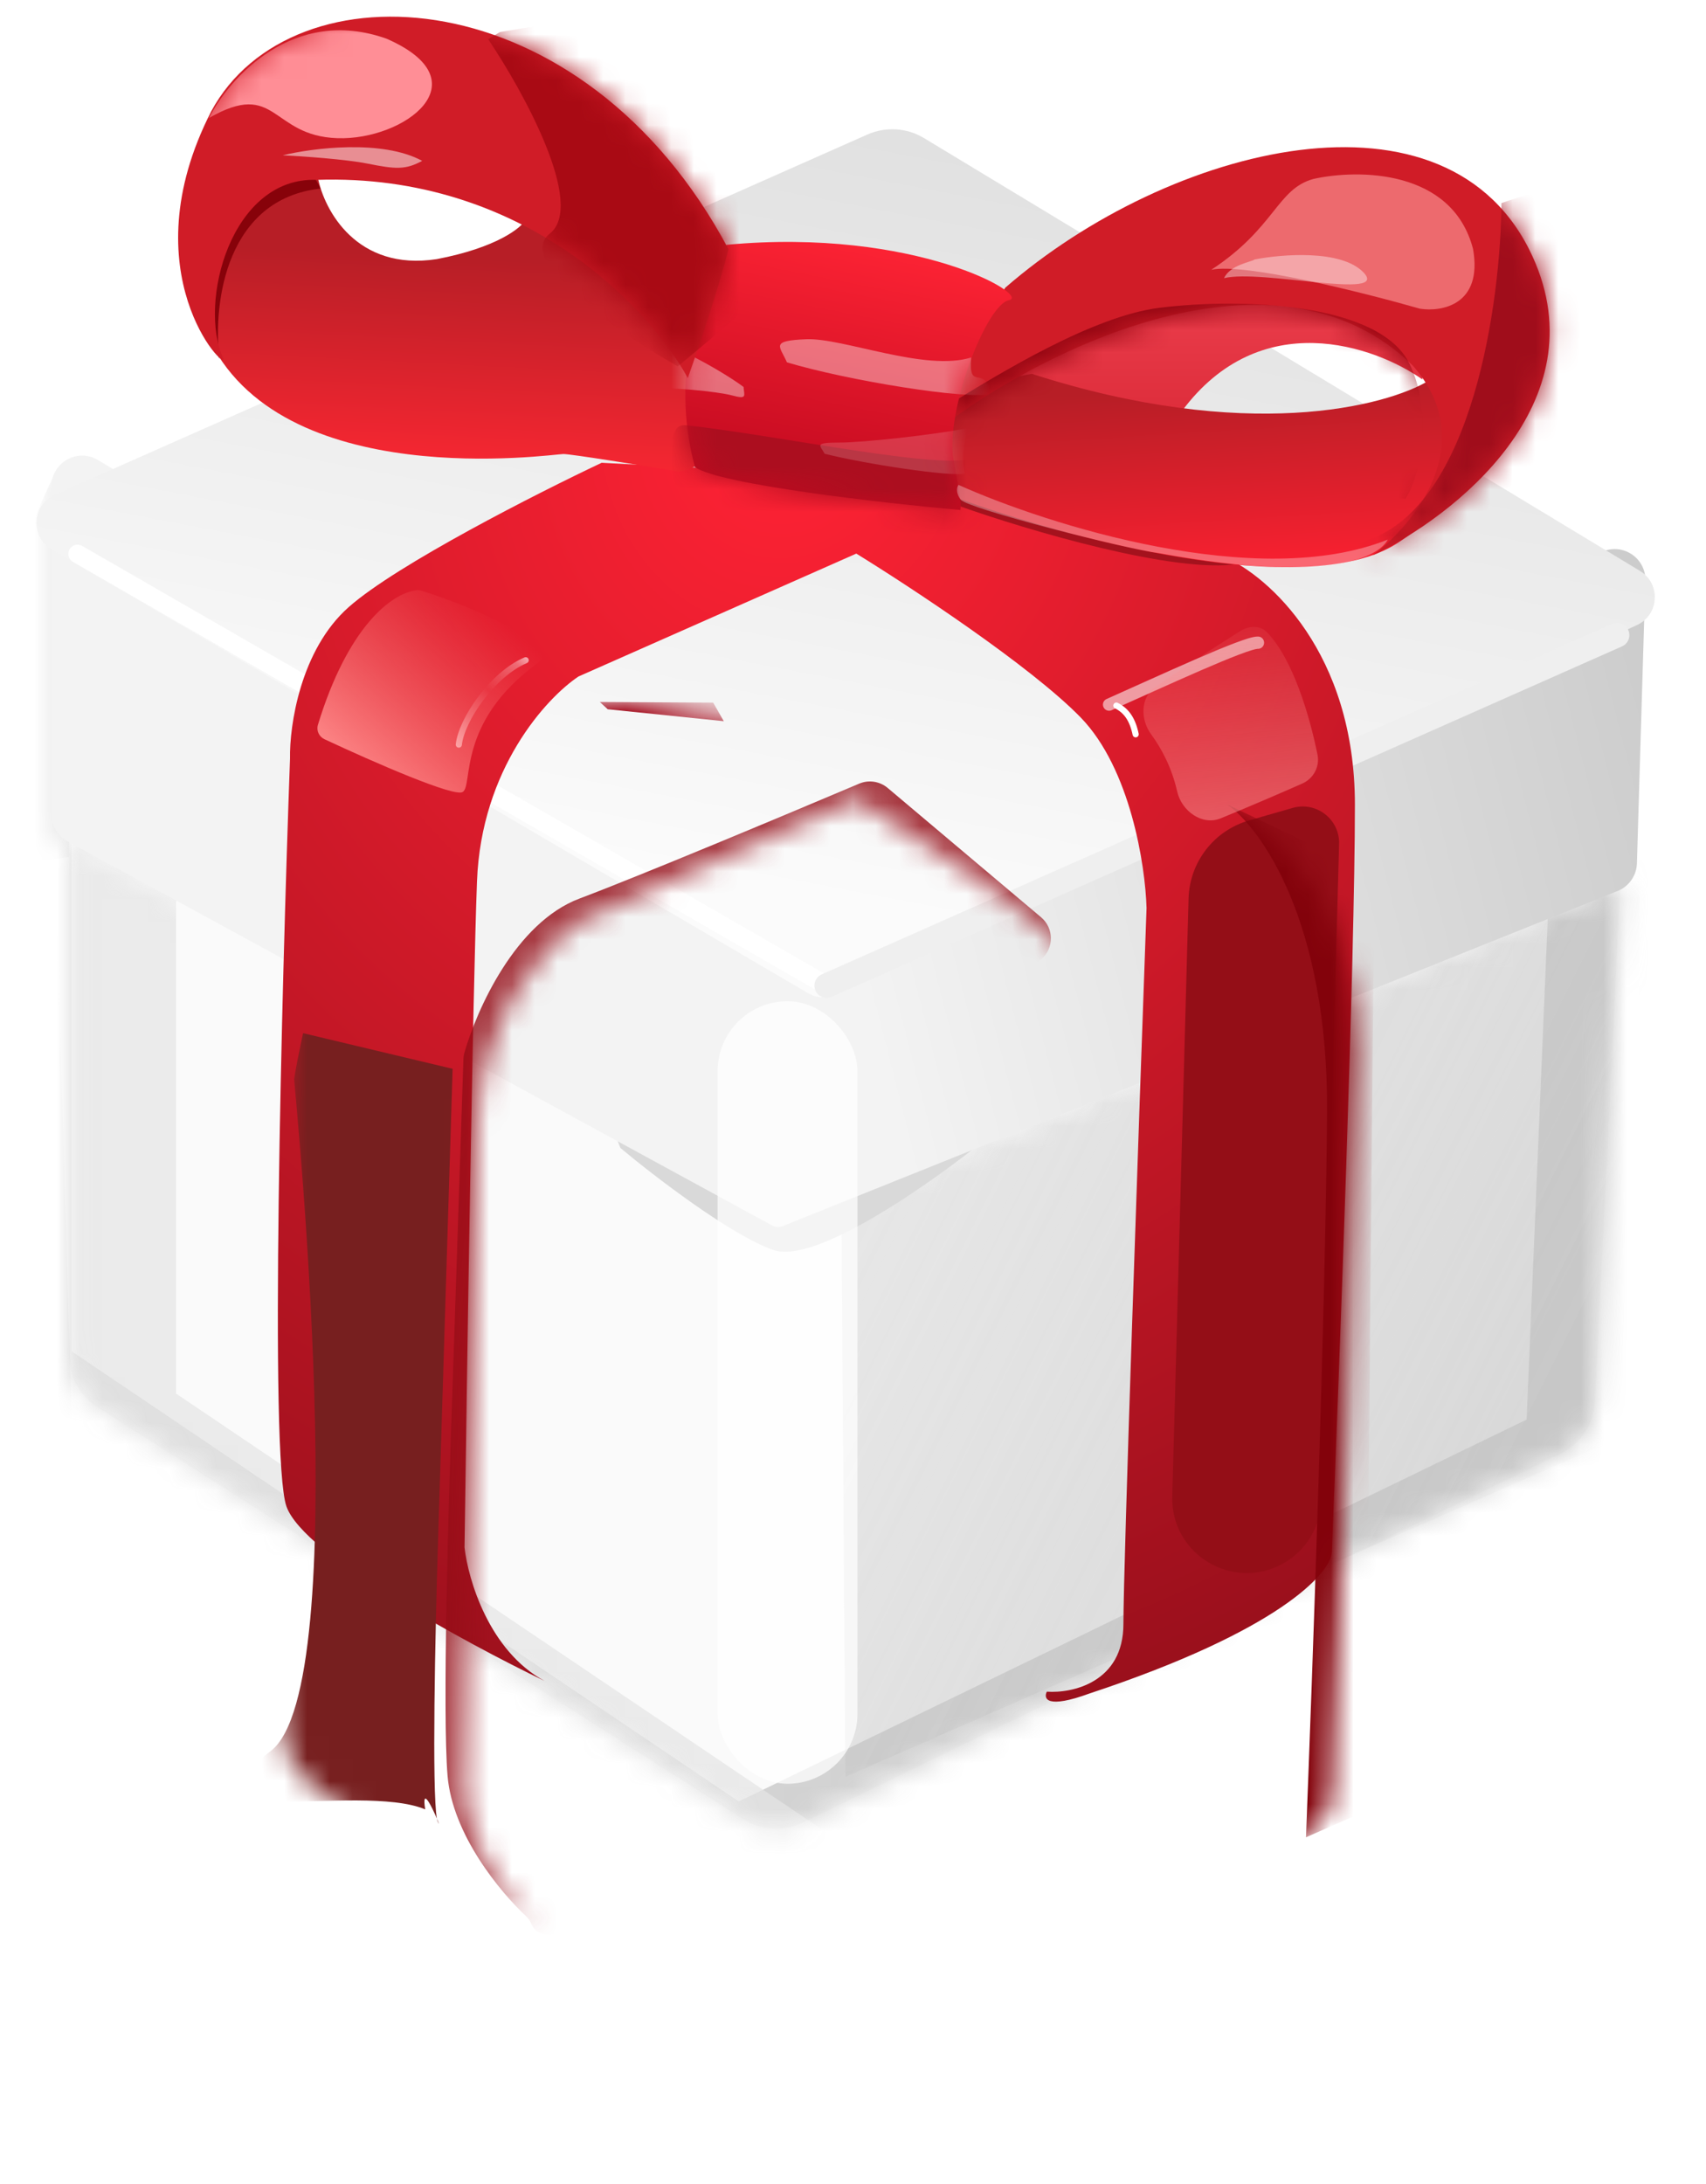 <svg width="75" height="96" viewBox="0 0 75 96" fill="none" xmlns="http://www.w3.org/2000/svg">
<g id="Gift Box">
<g id="Mask group">
<mask id="mask0_13_25" style="mask-type:alpha" maskUnits="userSpaceOnUse" x="2" y="20" width="72" height="35">
<path id="Vector 26" d="M2.263 36.2V21.782C2.263 20.734 3.407 20.086 4.306 20.625L37.088 40.276C37.483 40.512 37.97 40.531 38.382 40.327L71.112 24.057C72.024 23.603 73.091 24.287 73.061 25.305L72.691 37.721C72.675 38.254 72.347 38.727 71.854 38.929L34.764 54.152C34.389 54.306 33.963 54.283 33.606 54.088L2.967 37.385C2.533 37.148 2.263 36.694 2.263 36.2Z" fill="white"/>
</mask>
<g mask="url(#mask0_13_25)">
<g id="Vector 29" filter="url(#filter0_f_13_25)">
<path d="M3.973 37.566V22.608L2.442 20.724C1.853 21.98 0.581 24.822 0.204 26.141C-0.173 27.46 -0.816 34.7 -1.091 38.155L3.973 37.566Z" fill="#E6E6E6"/>
</g>
</g>
</g>
<path id="Vector 23" d="M3.039 59.58V36.867L34.117 53.924L71.237 38.797L70.122 61.6C70.074 62.584 69.494 63.464 68.608 63.895L35.301 80.112C34.457 80.523 33.46 80.466 32.669 79.961L4.286 61.855C3.509 61.359 3.039 60.501 3.039 59.58Z" fill="#FAFAFA"/>
<g id="Mask group_2">
<mask id="mask1_13_25" style="mask-type:alpha" maskUnits="userSpaceOnUse" x="3" y="36" width="69" height="45">
<path id="Vector 26_2" d="M3.039 59.58V36.867L33.779 53.739C33.992 53.856 34.248 53.871 34.474 53.779L71.237 38.797L70.122 61.6C70.074 62.584 69.494 63.464 68.608 63.895L35.301 80.112C34.457 80.523 33.46 80.466 32.669 79.961L4.286 61.855C3.509 61.359 3.039 60.501 3.039 59.58Z" fill="url(#paint0_linear_13_25)"/>
</mask>
<g mask="url(#mask1_13_25)">
<g id="Vector 27" opacity="0.7" filter="url(#filter1_f_13_25)">
<path d="M3.143 59.395V34.655L-2.335 30.59L-1.452 60.455L31.947 84.841L72.061 65.933V38.896L68.173 37.305L67.113 62.399L32.477 79.186L3.143 59.395Z" fill="#C2C2C2"/>
</g>
<g id="Vector 29_2" opacity="0.7" filter="url(#filter2_f_13_25)">
<path d="M7.741 61.258V36.519L2.263 32.454L3.147 62.319L36.545 86.705L76.659 67.797V40.76L72.772 39.169L71.712 64.263L37.076 81.05L7.741 61.258Z" fill="#E4E4E4"/>
</g>
<g id="Vector 28" opacity="0.6" filter="url(#filter3_f_13_25)">
<path d="M37.163 78.104L36.911 41.012C48.77 33.359 73.094 29.506 74.507 29.91C75.92 30.314 73.245 52.114 71.731 62.964L37.163 78.104Z" fill="url(#paint1_linear_13_25)"/>
</g>
</g>
</g>
<g id="Vector 49" filter="url(#filter4_f_13_25)">
<path d="M34.002 54.946C32.121 54.289 28.734 51.683 27.276 50.461L26.838 49.368L43.462 49.969C41.093 51.901 35.883 55.602 34.002 54.946Z" fill="#D9D9D9"/>
</g>
<path id="Vector 25" d="M2.263 35.795V21.378C2.263 20.329 3.407 19.681 4.306 20.221L37.093 39.874C37.485 40.109 37.969 40.129 38.379 39.929L70.392 24.274C71.305 23.828 72.364 24.511 72.334 25.526L71.963 37.951C71.947 38.487 71.615 38.963 71.117 39.163L34.406 53.896C34.257 53.956 34.088 53.946 33.947 53.869L2.967 36.98C2.533 36.743 2.263 36.289 2.263 35.795Z" fill="url(#paint2_linear_13_25)"/>
<path id="Vector 24" d="M35.515 43.652L2.269 24.148C1.321 23.592 1.4 22.196 2.405 21.751L38.133 5.913C38.939 5.556 39.868 5.614 40.622 6.07L72.099 25.096C73.024 25.655 72.948 27.022 71.966 27.475L36.763 43.713C36.362 43.898 35.896 43.875 35.515 43.652Z" fill="url(#paint3_linear_13_25)"/>
<g id="Rectangle 6" opacity="0.8" filter="url(#filter5_f_13_25)">
<rect x="31.547" y="44.009" width="6.149" height="34.398" rx="3.074" fill="white" fill-opacity="0.9"/>
</g>
<g id="Vector 50" filter="url(#filter6_f_13_25)">
<path d="M3.408 24.347L36.343 43.322" stroke="white" stroke-width="0.809" stroke-linecap="round"/>
</g>
<g id="Vector 51" filter="url(#filter7_f_13_25)">
<path d="M36.343 43.323L71.091 27.918" stroke="#EFEFEF" stroke-width="1.079" stroke-linecap="round"/>
</g>
<g id="Mask group_3">
<mask id="mask2_13_25" style="mask-type:alpha" maskUnits="userSpaceOnUse" x="1" y="0" width="73" height="84">
<path id="Vector 52" d="M2.352 56.607C2.352 59.105 3.493 61.223 3.547 61.603L11.096 67.36L12.019 69.641C14.372 71.27 19.557 74.8 21.469 75.886C23.38 76.972 23.677 76.954 23.587 76.809L33.851 83.001L46.178 77.787L46.45 78.384C47.79 77.624 51.338 75.832 54.813 74.746C58.289 73.66 59.448 71.723 59.593 70.89C62.199 69.297 67.771 65.85 69.205 64.808C70.639 63.765 70.888 55.467 70.834 51.448L71.106 39.989L72.029 39.446C72.337 37.183 72.974 31.636 73.061 27.552C73.148 23.468 68.825 20.963 66.653 20.221C68.463 17.849 70.823 12.129 65.784 8.219C59.484 3.331 48.025 9.522 43.68 12.401C40.77 10.272 34.647 10.319 31.95 10.608C30.701 8.219 26.552 2.908 19.948 0.779C11.693 -1.882 10.227 2.843 8.543 6.481C7.197 9.392 8.272 13.813 8.978 15.659C7.548 16.854 4.318 19.417 2.841 20.112C1.364 20.808 1.284 22.683 1.429 23.534C1.429 23.534 1.212 31.082 1.212 33.581C1.212 35.579 2.262 37.563 2.787 38.306C2.642 43.573 2.352 54.609 2.352 56.607Z" fill="#D9D9D9"/>
</mask>
<g mask="url(#mask2_13_25)">
<path id="Vector 53" d="M12.593 66.217C13.345 68.347 20.474 72.219 23.945 73.889C21.502 72.574 20.578 69.427 20.422 68.018C20.526 60.32 20.782 43.687 20.97 38.739C21.157 33.791 24.023 30.675 25.432 29.736L37.645 24.334C40.019 25.796 45.317 29.282 47.509 31.537C49.701 33.791 50.353 38.06 50.405 39.913C50.066 49.334 49.388 68.817 49.388 71.384C49.388 73.952 47.143 74.438 46.021 74.359C45.865 74.672 46.021 75.126 47.9 74.438C56.23 71.682 58.469 69.166 58.547 68.253C58.886 60.085 59.565 42.074 59.565 35.373C59.565 28.671 55.755 25.326 53.85 24.491L42.577 21.829L30.912 20.577L26.45 20.342C23.631 21.673 17.462 24.804 15.333 26.683C13.204 28.562 12.723 31.902 12.75 33.337C12.384 43.41 11.841 64.088 12.593 66.217Z" fill="url(#paint4_radial_13_25)"/>
<g id="Vector 60" filter="url(#filter8_f_13_25)">
<path d="M54.915 36.062L56.83 35.513C57.869 35.215 58.899 36.013 58.87 37.094L58.084 65.956C58.053 67.122 57.404 68.183 56.38 68.742C54.163 69.953 51.467 68.303 51.536 65.778L52.252 39.498C52.295 37.894 53.373 36.504 54.915 36.062Z" fill="#940E17"/>
</g>
<path id="Vector 57" d="M51.962 18.068C55.41 13.424 60.444 15.206 62.529 16.677C62.773 14.974 62.196 11.442 57.941 10.942C53.686 10.441 45.903 14.348 42.542 16.364L43.168 20.466C44.617 20.64 48.403 20.403 51.962 18.068Z" fill="url(#paint5_linear_13_25)"/>
<path id="Vector 59" d="M19.201 11.39C15.678 11.932 14.249 9.229 13.975 7.809C11.668 7.712 7.46 8.951 9.086 14.681C12.232 21.748 24.332 19.957 24.767 19.957C25.116 19.957 28.3 20.473 29.849 20.731C30.753 20.602 32.279 19.715 31.156 17.198C30.033 14.681 25.332 11.116 23.122 9.648C22.912 10.019 21.834 10.887 19.201 11.39Z" fill="url(#paint6_linear_13_25)"/>
</g>
</g>
<g id="Vector 79" filter="url(#filter9_f_13_25)">
<path d="M54.442 24.784C51.666 25.241 45.135 23.292 42.217 22.26C41.848 21.701 41.1 20.549 41.053 20.407C40.994 20.229 41.743 18.592 42.374 18.711C43.005 18.829 54.047 22.911 54.442 24.784Z" fill="#A4121D"/>
</g>
<path id="Vector 56" d="M61.402 23.894C57.348 26.478 46.83 23.634 42.077 21.889C40.537 20.534 39.037 17.546 45.363 16.432C54.764 19.461 60.938 17.88 62.85 16.71C64.057 18.028 65.457 21.31 61.402 23.894Z" fill="url(#paint7_linear_13_25)"/>
<g id="Mask group_4" filter="url(#filter10_d_13_25)">
<mask id="mask3_13_25" style="mask-type:alpha" maskUnits="userSpaceOnUse" x="12" y="19" width="48" height="56">
<path id="Vector 61" d="M12.593 66.217C13.345 68.346 20.474 72.219 23.945 73.889C21.502 72.574 20.578 69.427 20.422 68.017C20.526 60.319 20.782 43.686 20.97 38.738C21.157 33.791 24.023 30.675 25.432 29.735L37.645 24.334C40.019 25.795 45.317 29.281 47.509 31.536C49.701 33.791 50.353 38.06 50.405 39.913C50.066 49.333 49.388 68.816 49.388 71.384C49.388 73.951 47.143 74.437 46.021 74.359C45.865 74.672 46.021 75.126 47.9 74.437C56.23 71.681 58.469 69.166 58.547 68.252C58.886 60.084 59.565 42.073 59.565 35.372C59.565 28.671 55.755 25.325 53.85 24.49L42.577 21.828L30.912 20.576L26.746 19.858C23.928 21.189 17.462 24.803 15.333 26.682C13.204 28.561 12.723 31.901 12.75 33.337C12.384 43.409 11.841 64.087 12.593 66.217Z" fill="url(#paint8_radial_13_25)"/>
</mask>
<g mask="url(#mask3_13_25)">
<g id="Vector 80" filter="url(#filter11_f_13_25)">
<path d="M26.717 20.383L26.367 20.062L31.353 20.091L31.82 20.908L26.717 20.383Z" fill="#A40C1D"/>
</g>
<g id="Vector 74" filter="url(#filter12_f_13_25)">
<path d="M13.323 34.621L19.898 36.188L19.245 57.349C19.135 60.9 18.982 67.963 19.208 69.147C19.292 69.347 19.328 69.455 19.245 69.28C19.232 69.251 19.219 69.207 19.208 69.147C19.007 68.671 18.528 67.676 18.692 68.739C15.76 67.519 7.009 69.903 11.903 66.174C15.631 63.334 12.932 36.885 12.932 36.667C12.932 36.493 13.193 35.23 13.323 34.621Z" fill="#771F1F"/>
</g>
<g id="Vector 66" filter="url(#filter13_f_13_25)">
<path d="M19.676 67.262C19.891 69.845 21.988 72.376 23.135 73.444C23.226 73.529 23.299 73.632 23.346 73.748C23.655 74.507 24.766 74.388 24.906 73.58L29.744 45.624C29.792 45.348 29.934 45.097 30.146 44.913L45.78 31.371C46.344 30.883 46.338 30.006 45.767 29.525L39.027 23.844C38.677 23.549 38.192 23.475 37.77 23.654C34.402 25.08 28.155 27.695 25.471 28.706C22.66 29.765 20.957 33.584 20.414 35.489C20.389 35.579 20.376 35.67 20.373 35.763L19.863 51.185C19.707 55.423 19.452 64.57 19.676 67.262Z" fill="#950D17" fill-opacity="0.8"/>
</g>
<g id="Vector 62" filter="url(#filter14_f_13_25)">
<path d="M58.34 38.133C58.401 29.746 55.436 25.594 53.946 24.566L60.421 27.649L60.035 68.812L57.414 69.968C57.697 62.851 58.278 46.519 58.34 38.133Z" fill="#83020B"/>
</g>
</g>
</g>
<path id="Vector 55" d="M62.116 16.076C56.059 10.161 45.753 15.425 41.356 18.796C41.199 18.402 41.545 16.62 44.195 12.645C51.411 6.376 63.713 3.241 67.38 11.285C70.313 17.72 63.91 22.72 60.341 24.415C62.175 23.055 65.097 19.482 62.116 16.076Z" fill="#D01C27"/>
<g id="Mask group_5">
<mask id="mask4_13_25" style="mask-type:alpha" maskUnits="userSpaceOnUse" x="41" y="6" width="28" height="19">
<path id="Vector 69" d="M62.116 16.076C56.059 10.161 45.753 15.425 41.356 18.796C41.199 18.402 41.545 16.62 44.195 12.645C51.411 6.376 63.713 3.241 67.38 11.285C70.313 17.72 63.91 22.72 60.341 24.415C62.175 23.055 65.097 19.482 62.116 16.076Z" fill="#D01C27"/>
</mask>
<g mask="url(#mask4_13_25)">
<g id="Vector 77" opacity="0.61" filter="url(#filter15_f_13_25)">
<path d="M64.758 10.941C63.845 7.43 59.699 7.428 57.74 7.866C56.128 8.312 56.078 9.999 53.251 11.859C54.699 11.541 59.972 12.867 62.427 13.57C63.386 13.719 65.194 13.401 64.758 10.941Z" fill="#FF9B9B"/>
</g>
<g id="Vector 78" opacity="0.4" filter="url(#filter16_f_13_25)">
<path d="M59.931 11.963C58.944 10.957 56.33 11.174 55.146 11.408C55.044 11.508 54.078 11.635 53.812 12.228C55.431 11.819 61.164 13.221 59.931 11.963Z" fill="white"/>
</g>
<g id="Vector 75" filter="url(#filter17_f_13_25)">
<path d="M60.113 23.744C64.758 22.206 65.978 13.225 66.008 8.927C67.63 8.361 70.956 7.397 71.284 8.067C71.694 8.905 68.499 24.948 68.135 25.341C67.77 25.734 56.808 26.616 55.861 26.651C54.914 26.686 54.308 25.666 60.113 23.744Z" fill="#A00D1B"/>
</g>
<g id="Vector 76" filter="url(#filter18_f_13_25)">
<path d="M50.954 13.533C48.051 13.899 43.995 16.375 41.627 17.839L41.657 20.462L61.783 21.925C62.454 20.95 63.012 18.135 61.963 15.988C60.652 13.305 54.583 13.075 50.954 13.533Z" fill="#940612"/>
</g>
</g>
</g>
<g id="Vector 82" filter="url(#filter19_f_13_25)">
<path d="M9.642 15.78C9.348 13.181 10.005 8.738 14.086 8.29C12.393 4.48 7.842 10.523 9.642 15.78Z" fill="#87020A"/>
</g>
<path id="Vector 54" d="M30.555 20.536C29.433 16.49 30.745 12.385 31.939 10.761C40.244 9.985 45.355 13.01 44.358 13.194C43.361 13.379 41.535 18.099 41.924 20.24C42.126 21.353 42.281 22.135 42.22 22.418C38.799 22.111 31.677 21.303 30.555 20.536Z" fill="url(#paint9_linear_13_25)"/>
<g id="Mask group_6">
<mask id="mask5_13_25" style="mask-type:alpha" maskUnits="userSpaceOnUse" x="30" y="10" width="15" height="13">
<path id="Vector 69_2" d="M30.555 20.536C29.433 16.49 30.745 12.385 31.939 10.761C40.244 9.985 45.355 13.01 44.358 13.194C43.361 13.379 41.637 18.083 41.924 20.24C42.137 21.838 42.281 22.135 42.22 22.418C38.799 22.111 31.677 21.303 30.555 20.536Z" fill="url(#paint10_linear_13_25)"/>
</mask>
<g mask="url(#mask5_13_25)">
<g id="Vector 70" filter="url(#filter20_f_13_25)">
<path d="M42.91 20.027C42.189 20.854 34.266 19.13 30.141 18.691C29.968 18.672 29.794 18.738 29.707 18.888C28.867 20.332 30.336 23.297 31.348 24.385C31.452 24.497 31.605 24.544 31.756 24.529L43.891 23.291C44.197 23.26 44.415 22.98 44.361 22.678C44.099 21.232 43.558 19.284 42.91 20.027Z" fill="#AC0E1F"/>
</g>
<g id="Vector 71" opacity="0.57" filter="url(#filter21_f_13_25)">
<path d="M42.435 20.825C42.244 20.157 42.39 19.593 42.523 18.824C41.117 19.103 37.989 19.454 36.874 19.454C35.76 19.454 36.055 19.574 36.254 19.946C38.045 20.397 41.734 20.953 42.435 20.825Z" fill="white" fill-opacity="0.29"/>
</g>
<g id="Vector 72" filter="url(#filter22_f_13_25)">
<path d="M29.121 15.143C29.065 15.82 28.829 16.34 28.549 17.061C29.484 17.023 31.496 17.198 32.181 17.381C32.865 17.565 32.715 17.401 32.689 17.009C31.706 16.279 29.584 15.135 29.121 15.143Z" fill="white" fill-opacity="0.39"/>
</g>
<g id="Vector 73" filter="url(#filter23_f_13_25)">
<path d="M43.595 17.305C43.263 15.985 42.569 17.252 42.697 15.712C40.689 16.352 37.06 14.844 35.45 14.911C33.841 14.978 34.277 15.199 34.596 15.927C37.219 16.717 42.594 17.601 43.595 17.305Z" fill="white" fill-opacity="0.39"/>
</g>
</g>
</g>
<path id="Vector 58" d="M13.927 7.906C23.026 7.596 28.591 13.585 30.237 16.618C30.624 15.537 31.524 12.891 32.028 10.955C25.639 -1.048 12.813 -1.677 9.28 4.905C5.651 12.02 10.007 16.424 9.813 15.746C8.7 13.326 10.152 7.761 13.927 7.906Z" fill="#D01C27"/>
<g id="Mask group_7">
<mask id="mask6_13_25" style="mask-type:alpha" maskUnits="userSpaceOnUse" x="7" y="0" width="26" height="17">
<path id="Vector 80_2" d="M13.927 7.906C23.026 7.596 28.591 13.585 30.237 16.618C30.624 15.537 31.524 12.891 32.028 10.955C25.639 -1.048 12.813 -1.677 9.28 4.905C5.651 12.02 10.007 16.424 9.813 15.746C8.7 13.326 10.152 7.761 13.927 7.906Z" fill="#D01C27"/>
</mask>
<g mask="url(#mask6_13_25)">
<g id="Vector 81" filter="url(#filter24_f_13_25)">
<path d="M24.171 10.267C25.755 9.016 23.025 4.048 21.461 1.721L21.983 1.408C24.449 0.991 29.549 0.22 30.216 0.47C31.049 0.783 36.677 9.016 36.782 9.641C36.865 10.142 32.161 14.158 29.799 16.103C27.263 14.679 22.587 11.517 24.171 10.267Z" fill="#A90A14"/>
</g>
<g id="Vector 83" filter="url(#filter25_f_13_25)">
<path d="M16.994 1.701C12.907 0.247 10.084 3.421 9.183 5.189C12.18 3.47 11.885 5.975 14.833 6.074C17.78 6.172 21.268 3.568 16.994 1.701Z" fill="#FF8E96"/>
</g>
</g>
</g>
<g id="Vector 63" filter="url(#filter26_f_13_25)">
<path d="M49.078 31.015C49.512 31.232 49.788 31.614 49.926 32.277" stroke="white" stroke-width="0.27" stroke-linecap="round"/>
</g>
<g id="Vector 64" filter="url(#filter27_f_13_25)">
<path d="M48.758 30.972C50.972 29.989 54.758 28.224 55.303 28.25" stroke="white" stroke-opacity="0.56" stroke-width="0.54" stroke-linecap="round"/>
</g>
<g id="Vector 65" filter="url(#filter28_f_13_25)">
<path d="M51.75 34.785C51.519 33.757 51.071 32.909 50.603 32.272C50.131 31.628 50.13 30.661 50.784 30.204C51.629 29.614 52.866 28.785 54.531 27.735C54.91 27.497 55.402 27.48 55.711 27.803C56.842 28.982 57.573 31.452 57.921 33.174C58.028 33.703 57.742 34.225 57.248 34.443C56.389 34.823 55.126 35.37 53.673 35.968C52.85 36.308 51.945 35.653 51.75 34.785Z" fill="url(#paint11_linear_13_25)" fill-opacity="0.62"/>
</g>
<g id="Vector 67" filter="url(#filter29_f_13_25)">
<path d="M23.109 29.023C21.646 29.638 20.285 31.654 20.171 32.73" stroke="url(#paint12_linear_13_25)" stroke-width="0.27" stroke-linecap="round"/>
</g>
<g id="Vector 68" filter="url(#filter30_f_13_25)">
<path d="M20.338 34.815C19.953 35.04 16.495 33.535 14.261 32.491C14.023 32.379 13.9 32.111 13.977 31.859C15.277 27.594 17.187 26.067 18.33 25.942C18.387 25.936 18.445 25.943 18.501 25.959C19.453 26.237 21.573 27.014 23.627 28.221C23.968 28.421 23.964 28.91 23.643 29.142C20.052 31.749 20.821 34.534 20.338 34.815Z" fill="url(#paint13_linear_13_25)"/>
</g>
<g id="Vector 84" filter="url(#filter31_f_13_25)">
<path d="M18.561 7.071C16.795 6.114 13.737 6.509 12.429 6.826C13.267 6.867 15.188 6.997 16.169 7.194C17.396 7.439 17.825 7.47 18.561 7.071Z" fill="white" fill-opacity="0.5"/>
</g>
<g id="Vector 85" opacity="0.32" filter="url(#filter32_f_13_25)">
<path d="M61.008 23.719C55.298 26.006 46.048 23.068 42.138 21.314C42.072 21.399 41.999 21.649 42.236 21.964C42.532 22.358 49.512 24.133 50.932 24.311C59.154 25.809 60.771 24.212 61.008 23.719Z" fill="white"/>
</g>
</g>
<defs>
<filter id="filter0_f_13_25" x="-2.44" y="19.375" width="7.763" height="20.129" filterUnits="userSpaceOnUse" color-interpolation-filters="sRGB">
<feFlood flood-opacity="0" result="BackgroundImageFix"/>
<feBlend mode="normal" in="SourceGraphic" in2="BackgroundImageFix" result="shape"/>
<feGaussianBlur stdDeviation="0.675" result="effect1_foregroundBlur_13_25"/>
</filter>
<filter id="filter1_f_13_25" x="-4.278" y="28.648" width="78.282" height="58.136" filterUnits="userSpaceOnUse" color-interpolation-filters="sRGB">
<feFlood flood-opacity="0" result="BackgroundImageFix"/>
<feBlend mode="normal" in="SourceGraphic" in2="BackgroundImageFix" result="shape"/>
<feGaussianBlur stdDeviation="0.971" result="effect1_foregroundBlur_13_25"/>
</filter>
<filter id="filter2_f_13_25" x="-3.673" y="26.518" width="86.268" height="66.123" filterUnits="userSpaceOnUse" color-interpolation-filters="sRGB">
<feFlood flood-opacity="0" result="BackgroundImageFix"/>
<feBlend mode="normal" in="SourceGraphic" in2="BackgroundImageFix" result="shape"/>
<feGaussianBlur stdDeviation="2.968" result="effect1_foregroundBlur_13_25"/>
</filter>
<filter id="filter3_f_13_25" x="34.212" y="27.183" width="43.391" height="53.618" filterUnits="userSpaceOnUse" color-interpolation-filters="sRGB">
<feFlood flood-opacity="0" result="BackgroundImageFix"/>
<feBlend mode="normal" in="SourceGraphic" in2="BackgroundImageFix" result="shape"/>
<feGaussianBlur stdDeviation="1.349" result="effect1_foregroundBlur_13_25"/>
</filter>
<filter id="filter4_f_13_25" x="24.14" y="46.669" width="22.02" height="11.051" filterUnits="userSpaceOnUse" color-interpolation-filters="sRGB">
<feFlood flood-opacity="0" result="BackgroundImageFix"/>
<feBlend mode="normal" in="SourceGraphic" in2="BackgroundImageFix" result="shape"/>
<feGaussianBlur stdDeviation="1.349" result="effect1_foregroundBlur_13_25"/>
</filter>
<filter id="filter5_f_13_25" x="30.144" y="42.606" width="8.955" height="37.205" filterUnits="userSpaceOnUse" color-interpolation-filters="sRGB">
<feFlood flood-opacity="0" result="BackgroundImageFix"/>
<feBlend mode="normal" in="SourceGraphic" in2="BackgroundImageFix" result="shape"/>
<feGaussianBlur stdDeviation="0.702" result="effect1_foregroundBlur_13_25"/>
</filter>
<filter id="filter6_f_13_25" x="2.193" y="23.133" width="35.363" height="21.404" filterUnits="userSpaceOnUse" color-interpolation-filters="sRGB">
<feFlood flood-opacity="0" result="BackgroundImageFix"/>
<feBlend mode="normal" in="SourceGraphic" in2="BackgroundImageFix" result="shape"/>
<feGaussianBlur stdDeviation="0.405" result="effect1_foregroundBlur_13_25"/>
</filter>
<filter id="filter7_f_13_25" x="34.724" y="26.299" width="37.986" height="18.643" filterUnits="userSpaceOnUse" color-interpolation-filters="sRGB">
<feFlood flood-opacity="0" result="BackgroundImageFix"/>
<feBlend mode="normal" in="SourceGraphic" in2="BackgroundImageFix" result="shape"/>
<feGaussianBlur stdDeviation="0.54" result="effect1_foregroundBlur_13_25"/>
</filter>
<filter id="filter8_f_13_25" x="50.186" y="34.101" width="10.034" height="36.396" filterUnits="userSpaceOnUse" color-interpolation-filters="sRGB">
<feFlood flood-opacity="0" result="BackgroundImageFix"/>
<feBlend mode="normal" in="SourceGraphic" in2="BackgroundImageFix" result="shape"/>
<feGaussianBlur stdDeviation="0.675" result="effect1_foregroundBlur_13_25"/>
</filter>
<filter id="filter9_f_13_25" x="40.51" y="18.165" width="14.471" height="7.227" filterUnits="userSpaceOnUse" color-interpolation-filters="sRGB">
<feFlood flood-opacity="0" result="BackgroundImageFix"/>
<feBlend mode="normal" in="SourceGraphic" in2="BackgroundImageFix" result="shape"/>
<feGaussianBlur stdDeviation="0.27" result="effect1_foregroundBlur_13_25"/>
</filter>
<filter id="filter10_d_13_25" x="1.423" y="20.062" width="68.934" height="75.78" filterUnits="userSpaceOnUse" color-interpolation-filters="sRGB">
<feFlood flood-opacity="0" result="BackgroundImageFix"/>
<feColorMatrix in="SourceAlpha" type="matrix" values="0 0 0 0 0 0 0 0 0 0 0 0 0 0 0 0 0 0 127 0" result="hardAlpha"/>
<feOffset dy="10.793"/>
<feGaussianBlur stdDeviation="5.396"/>
<feComposite in2="hardAlpha" operator="out"/>
<feColorMatrix type="matrix" values="0 0 0 0 0 0 0 0 0 0 0 0 0 0 0 0 0 0 0.25 0"/>
<feBlend mode="normal" in2="BackgroundImageFix" result="effect1_dropShadow_13_25"/>
<feBlend mode="normal" in="SourceGraphic" in2="effect1_dropShadow_13_25" result="shape"/>
</filter>
<filter id="filter11_f_13_25" x="26.097" y="19.792" width="5.992" height="1.385" filterUnits="userSpaceOnUse" color-interpolation-filters="sRGB">
<feFlood flood-opacity="0" result="BackgroundImageFix"/>
<feBlend mode="normal" in="SourceGraphic" in2="BackgroundImageFix" result="shape"/>
<feGaussianBlur stdDeviation="0.135" result="effect1_foregroundBlur_13_25"/>
</filter>
<filter id="filter12_f_13_25" x="4.779" y="28.954" width="20.785" height="46.08" filterUnits="userSpaceOnUse" color-interpolation-filters="sRGB">
<feFlood flood-opacity="0" result="BackgroundImageFix"/>
<feBlend mode="normal" in="SourceGraphic" in2="BackgroundImageFix" result="shape"/>
<feGaussianBlur stdDeviation="2.833" result="effect1_foregroundBlur_13_25"/>
</filter>
<filter id="filter13_f_13_25" x="18.239" y="22.209" width="29.309" height="53.397" filterUnits="userSpaceOnUse" color-interpolation-filters="sRGB">
<feFlood flood-opacity="0" result="BackgroundImageFix"/>
<feBlend mode="normal" in="SourceGraphic" in2="BackgroundImageFix" result="shape"/>
<feGaussianBlur stdDeviation="0.675" result="effect1_foregroundBlur_13_25"/>
</filter>
<filter id="filter14_f_13_25" x="52.597" y="23.217" width="9.173" height="48.1" filterUnits="userSpaceOnUse" color-interpolation-filters="sRGB">
<feFlood flood-opacity="0" result="BackgroundImageFix"/>
<feBlend mode="normal" in="SourceGraphic" in2="BackgroundImageFix" result="shape"/>
<feGaussianBlur stdDeviation="0.675" result="effect1_foregroundBlur_13_25"/>
</filter>
<filter id="filter15_f_13_25" x="51.362" y="5.779" width="15.351" height="9.711" filterUnits="userSpaceOnUse" color-interpolation-filters="sRGB">
<feFlood flood-opacity="0" result="BackgroundImageFix"/>
<feBlend mode="normal" in="SourceGraphic" in2="BackgroundImageFix" result="shape"/>
<feGaussianBlur stdDeviation="0.944" result="effect1_foregroundBlur_13_25"/>
</filter>
<filter id="filter16_f_13_25" x="53.002" y="10.402" width="7.91" height="2.907" filterUnits="userSpaceOnUse" color-interpolation-filters="sRGB">
<feFlood flood-opacity="0" result="BackgroundImageFix"/>
<feBlend mode="normal" in="SourceGraphic" in2="BackgroundImageFix" result="shape"/>
<feGaussianBlur stdDeviation="0.405" result="effect1_foregroundBlur_13_25"/>
</filter>
<filter id="filter17_f_13_25" x="54.173" y="6.76" width="18.227" height="20.971" filterUnits="userSpaceOnUse" color-interpolation-filters="sRGB">
<feFlood flood-opacity="0" result="BackgroundImageFix"/>
<feBlend mode="normal" in="SourceGraphic" in2="BackgroundImageFix" result="shape"/>
<feGaussianBlur stdDeviation="0.54" result="effect1_foregroundBlur_13_25"/>
</filter>
<filter id="filter18_f_13_25" x="41.087" y="12.807" width="21.999" height="9.658" filterUnits="userSpaceOnUse" color-interpolation-filters="sRGB">
<feFlood flood-opacity="0" result="BackgroundImageFix"/>
<feBlend mode="normal" in="SourceGraphic" in2="BackgroundImageFix" result="shape"/>
<feGaussianBlur stdDeviation="0.27" result="effect1_foregroundBlur_13_25"/>
</filter>
<filter id="filter19_f_13_25" x="8.688" y="6.553" width="5.937" height="9.767" filterUnits="userSpaceOnUse" color-interpolation-filters="sRGB">
<feFlood flood-opacity="0" result="BackgroundImageFix"/>
<feBlend mode="normal" in="SourceGraphic" in2="BackgroundImageFix" result="shape"/>
<feGaussianBlur stdDeviation="0.27" result="effect1_foregroundBlur_13_25"/>
</filter>
<filter id="filter20_f_13_25" x="28.108" y="17.339" width="17.61" height="8.542" filterUnits="userSpaceOnUse" color-interpolation-filters="sRGB">
<feFlood flood-opacity="0" result="BackgroundImageFix"/>
<feBlend mode="normal" in="SourceGraphic" in2="BackgroundImageFix" result="shape"/>
<feGaussianBlur stdDeviation="0.675" result="effect1_foregroundBlur_13_25"/>
</filter>
<filter id="filter21_f_13_25" x="35.524" y="18.285" width="7.538" height="3.099" filterUnits="userSpaceOnUse" color-interpolation-filters="sRGB">
<feFlood flood-opacity="0" result="BackgroundImageFix"/>
<feBlend mode="normal" in="SourceGraphic" in2="BackgroundImageFix" result="shape"/>
<feGaussianBlur stdDeviation="0.27" result="effect1_foregroundBlur_13_25"/>
</filter>
<filter id="filter22_f_13_25" x="28.009" y="14.603" width="5.251" height="3.393" filterUnits="userSpaceOnUse" color-interpolation-filters="sRGB">
<feFlood flood-opacity="0" result="BackgroundImageFix"/>
<feBlend mode="normal" in="SourceGraphic" in2="BackgroundImageFix" result="shape"/>
<feGaussianBlur stdDeviation="0.27" result="effect1_foregroundBlur_13_25"/>
</filter>
<filter id="filter23_f_13_25" x="33.212" y="13.829" width="11.462" height="4.613" filterUnits="userSpaceOnUse" color-interpolation-filters="sRGB">
<feFlood flood-opacity="0" result="BackgroundImageFix"/>
<feBlend mode="normal" in="SourceGraphic" in2="BackgroundImageFix" result="shape"/>
<feGaussianBlur stdDeviation="0.54" result="effect1_foregroundBlur_13_25"/>
</filter>
<filter id="filter24_f_13_25" x="20.382" y="-0.658" width="17.48" height="17.84" filterUnits="userSpaceOnUse" color-interpolation-filters="sRGB">
<feFlood flood-opacity="0" result="BackgroundImageFix"/>
<feBlend mode="normal" in="SourceGraphic" in2="BackgroundImageFix" result="shape"/>
<feGaussianBlur stdDeviation="0.54" result="effect1_foregroundBlur_13_25"/>
</filter>
<filter id="filter25_f_13_25" x="6.485" y="-1.368" width="15.202" height="10.142" filterUnits="userSpaceOnUse" color-interpolation-filters="sRGB">
<feFlood flood-opacity="0" result="BackgroundImageFix"/>
<feBlend mode="normal" in="SourceGraphic" in2="BackgroundImageFix" result="shape"/>
<feGaussianBlur stdDeviation="1.349" result="effect1_foregroundBlur_13_25"/>
</filter>
<filter id="filter26_f_13_25" x="48.404" y="30.341" width="2.197" height="2.611" filterUnits="userSpaceOnUse" color-interpolation-filters="sRGB">
<feFlood flood-opacity="0" result="BackgroundImageFix"/>
<feBlend mode="normal" in="SourceGraphic" in2="BackgroundImageFix" result="shape"/>
<feGaussianBlur stdDeviation="0.27" result="effect1_foregroundBlur_13_25"/>
</filter>
<filter id="filter27_f_13_25" x="47.409" y="26.901" width="9.243" height="5.421" filterUnits="userSpaceOnUse" color-interpolation-filters="sRGB">
<feFlood flood-opacity="0" result="BackgroundImageFix"/>
<feBlend mode="normal" in="SourceGraphic" in2="BackgroundImageFix" result="shape"/>
<feGaussianBlur stdDeviation="0.54" result="effect1_foregroundBlur_13_25"/>
</filter>
<filter id="filter28_f_13_25" x="48.38" y="25.669" width="11.452" height="12.279" filterUnits="userSpaceOnUse" color-interpolation-filters="sRGB">
<feFlood flood-opacity="0" result="BackgroundImageFix"/>
<feBlend mode="normal" in="SourceGraphic" in2="BackgroundImageFix" result="shape"/>
<feGaussianBlur stdDeviation="0.944" result="effect1_foregroundBlur_13_25"/>
</filter>
<filter id="filter29_f_13_25" x="19.631" y="28.483" width="4.017" height="4.786" filterUnits="userSpaceOnUse" color-interpolation-filters="sRGB">
<feFlood flood-opacity="0" result="BackgroundImageFix"/>
<feBlend mode="normal" in="SourceGraphic" in2="BackgroundImageFix" result="shape"/>
<feGaussianBlur stdDeviation="0.202" result="effect1_foregroundBlur_13_25"/>
</filter>
<filter id="filter30_f_13_25" x="11.256" y="23.242" width="15.325" height="14.294" filterUnits="userSpaceOnUse" color-interpolation-filters="sRGB">
<feFlood flood-opacity="0" result="BackgroundImageFix"/>
<feBlend mode="normal" in="SourceGraphic" in2="BackgroundImageFix" result="shape"/>
<feGaussianBlur stdDeviation="1.349" result="effect1_foregroundBlur_13_25"/>
</filter>
<filter id="filter31_f_13_25" x="11.889" y="5.93" width="7.212" height="1.985" filterUnits="userSpaceOnUse" color-interpolation-filters="sRGB">
<feFlood flood-opacity="0" result="BackgroundImageFix"/>
<feBlend mode="normal" in="SourceGraphic" in2="BackgroundImageFix" result="shape"/>
<feGaussianBlur stdDeviation="0.27" result="effect1_foregroundBlur_13_25"/>
</filter>
<filter id="filter32_f_13_25" x="41.749" y="20.99" width="19.582" height="4.271" filterUnits="userSpaceOnUse" color-interpolation-filters="sRGB">
<feFlood flood-opacity="0" result="BackgroundImageFix"/>
<feBlend mode="normal" in="SourceGraphic" in2="BackgroundImageFix" result="shape"/>
<feGaussianBlur stdDeviation="0.162" result="effect1_foregroundBlur_13_25"/>
</filter>
<linearGradient id="paint0_linear_13_25" x1="37.138" y1="64.003" x2="35.666" y2="80.773" gradientUnits="userSpaceOnUse">
<stop stop-color="white"/>
<stop offset="1" stop-color="#F7F7F7"/>
</linearGradient>
<linearGradient id="paint1_linear_13_25" x1="41.2" y1="47.573" x2="67.946" y2="60.946" gradientUnits="userSpaceOnUse">
<stop stop-color="#C5C5C5" stop-opacity="0.62"/>
<stop offset="1" stop-color="#C2C2C2"/>
</linearGradient>
<linearGradient id="paint2_linear_13_25" x1="79.15" y1="37.862" x2="39.013" y2="48.113" gradientUnits="userSpaceOnUse">
<stop stop-color="#C8C8C8"/>
<stop offset="1" stop-color="#F3F3F3"/>
</linearGradient>
<linearGradient id="paint3_linear_13_25" x1="37.137" y1="39.753" x2="50.193" y2="-28.567" gradientUnits="userSpaceOnUse">
<stop stop-color="#FBFBFB"/>
<stop offset="1" stop-color="#C5C5C5"/>
</linearGradient>
<radialGradient id="paint4_radial_13_25" cx="0" cy="0" r="1" gradientUnits="userSpaceOnUse" gradientTransform="translate(34.111 18.281) rotate(90.881) scale(63.945 55.599)">
<stop offset="0.021" stop-color="#FE2234"/>
<stop offset="1" stop-color="#920E1A"/>
</radialGradient>
<linearGradient id="paint5_linear_13_25" x1="52.559" y1="10.898" x2="52.559" y2="20.511" gradientUnits="userSpaceOnUse">
<stop stop-color="#F04452"/>
<stop offset="1" stop-color="#D82634"/>
</linearGradient>
<linearGradient id="paint6_linear_13_25" x1="20.612" y1="11.351" x2="20.137" y2="20.731" gradientUnits="userSpaceOnUse">
<stop stop-color="#B71E26"/>
<stop offset="1" stop-color="#F82732"/>
</linearGradient>
<linearGradient id="paint7_linear_13_25" x1="51.918" y1="17.086" x2="52.415" y2="24.932" gradientUnits="userSpaceOnUse">
<stop stop-color="#B71E26"/>
<stop offset="1" stop-color="#F72030"/>
</linearGradient>
<radialGradient id="paint8_radial_13_25" cx="0" cy="0" r="1" gradientUnits="userSpaceOnUse" gradientTransform="translate(34.111 18.28) rotate(90.881) scale(63.945 55.599)">
<stop offset="0.021" stop-color="#FE2234"/>
<stop offset="1" stop-color="#920E1A"/>
</radialGradient>
<linearGradient id="paint9_linear_13_25" x1="38.604" y1="10.634" x2="36.291" y2="22.418" gradientUnits="userSpaceOnUse">
<stop stop-color="#FD2334"/>
<stop offset="1" stop-color="#BE081E"/>
</linearGradient>
<linearGradient id="paint10_linear_13_25" x1="38.604" y1="10.634" x2="36.291" y2="22.418" gradientUnits="userSpaceOnUse">
<stop stop-color="#FD2334"/>
<stop offset="1" stop-color="#BE081E"/>
</linearGradient>
<linearGradient id="paint11_linear_13_25" x1="51.448" y1="38.987" x2="50.14" y2="25.454" gradientUnits="userSpaceOnUse">
<stop stop-color="#FDA0A0"/>
<stop offset="1" stop-color="#FF7E7E" stop-opacity="0"/>
</linearGradient>
<linearGradient id="paint12_linear_13_25" x1="23.819" y1="28.589" x2="19.796" y2="33.361" gradientUnits="userSpaceOnUse">
<stop stop-color="white"/>
<stop offset="0.188" stop-color="white" stop-opacity="0.34"/>
<stop offset="0.458" stop-color="white" stop-opacity="0"/>
<stop offset="0.682" stop-color="white" stop-opacity="0.3"/>
<stop offset="1" stop-color="white"/>
</linearGradient>
<linearGradient id="paint13_linear_13_25" x1="15.855" y1="34.838" x2="22.387" y2="27.472" gradientUnits="userSpaceOnUse">
<stop stop-color="#FF6464"/>
<stop offset="0" stop-color="#FF8D8D"/>
<stop offset="1" stop-color="#FF6C6C" stop-opacity="0"/>
</linearGradient>
</defs>
</svg>
